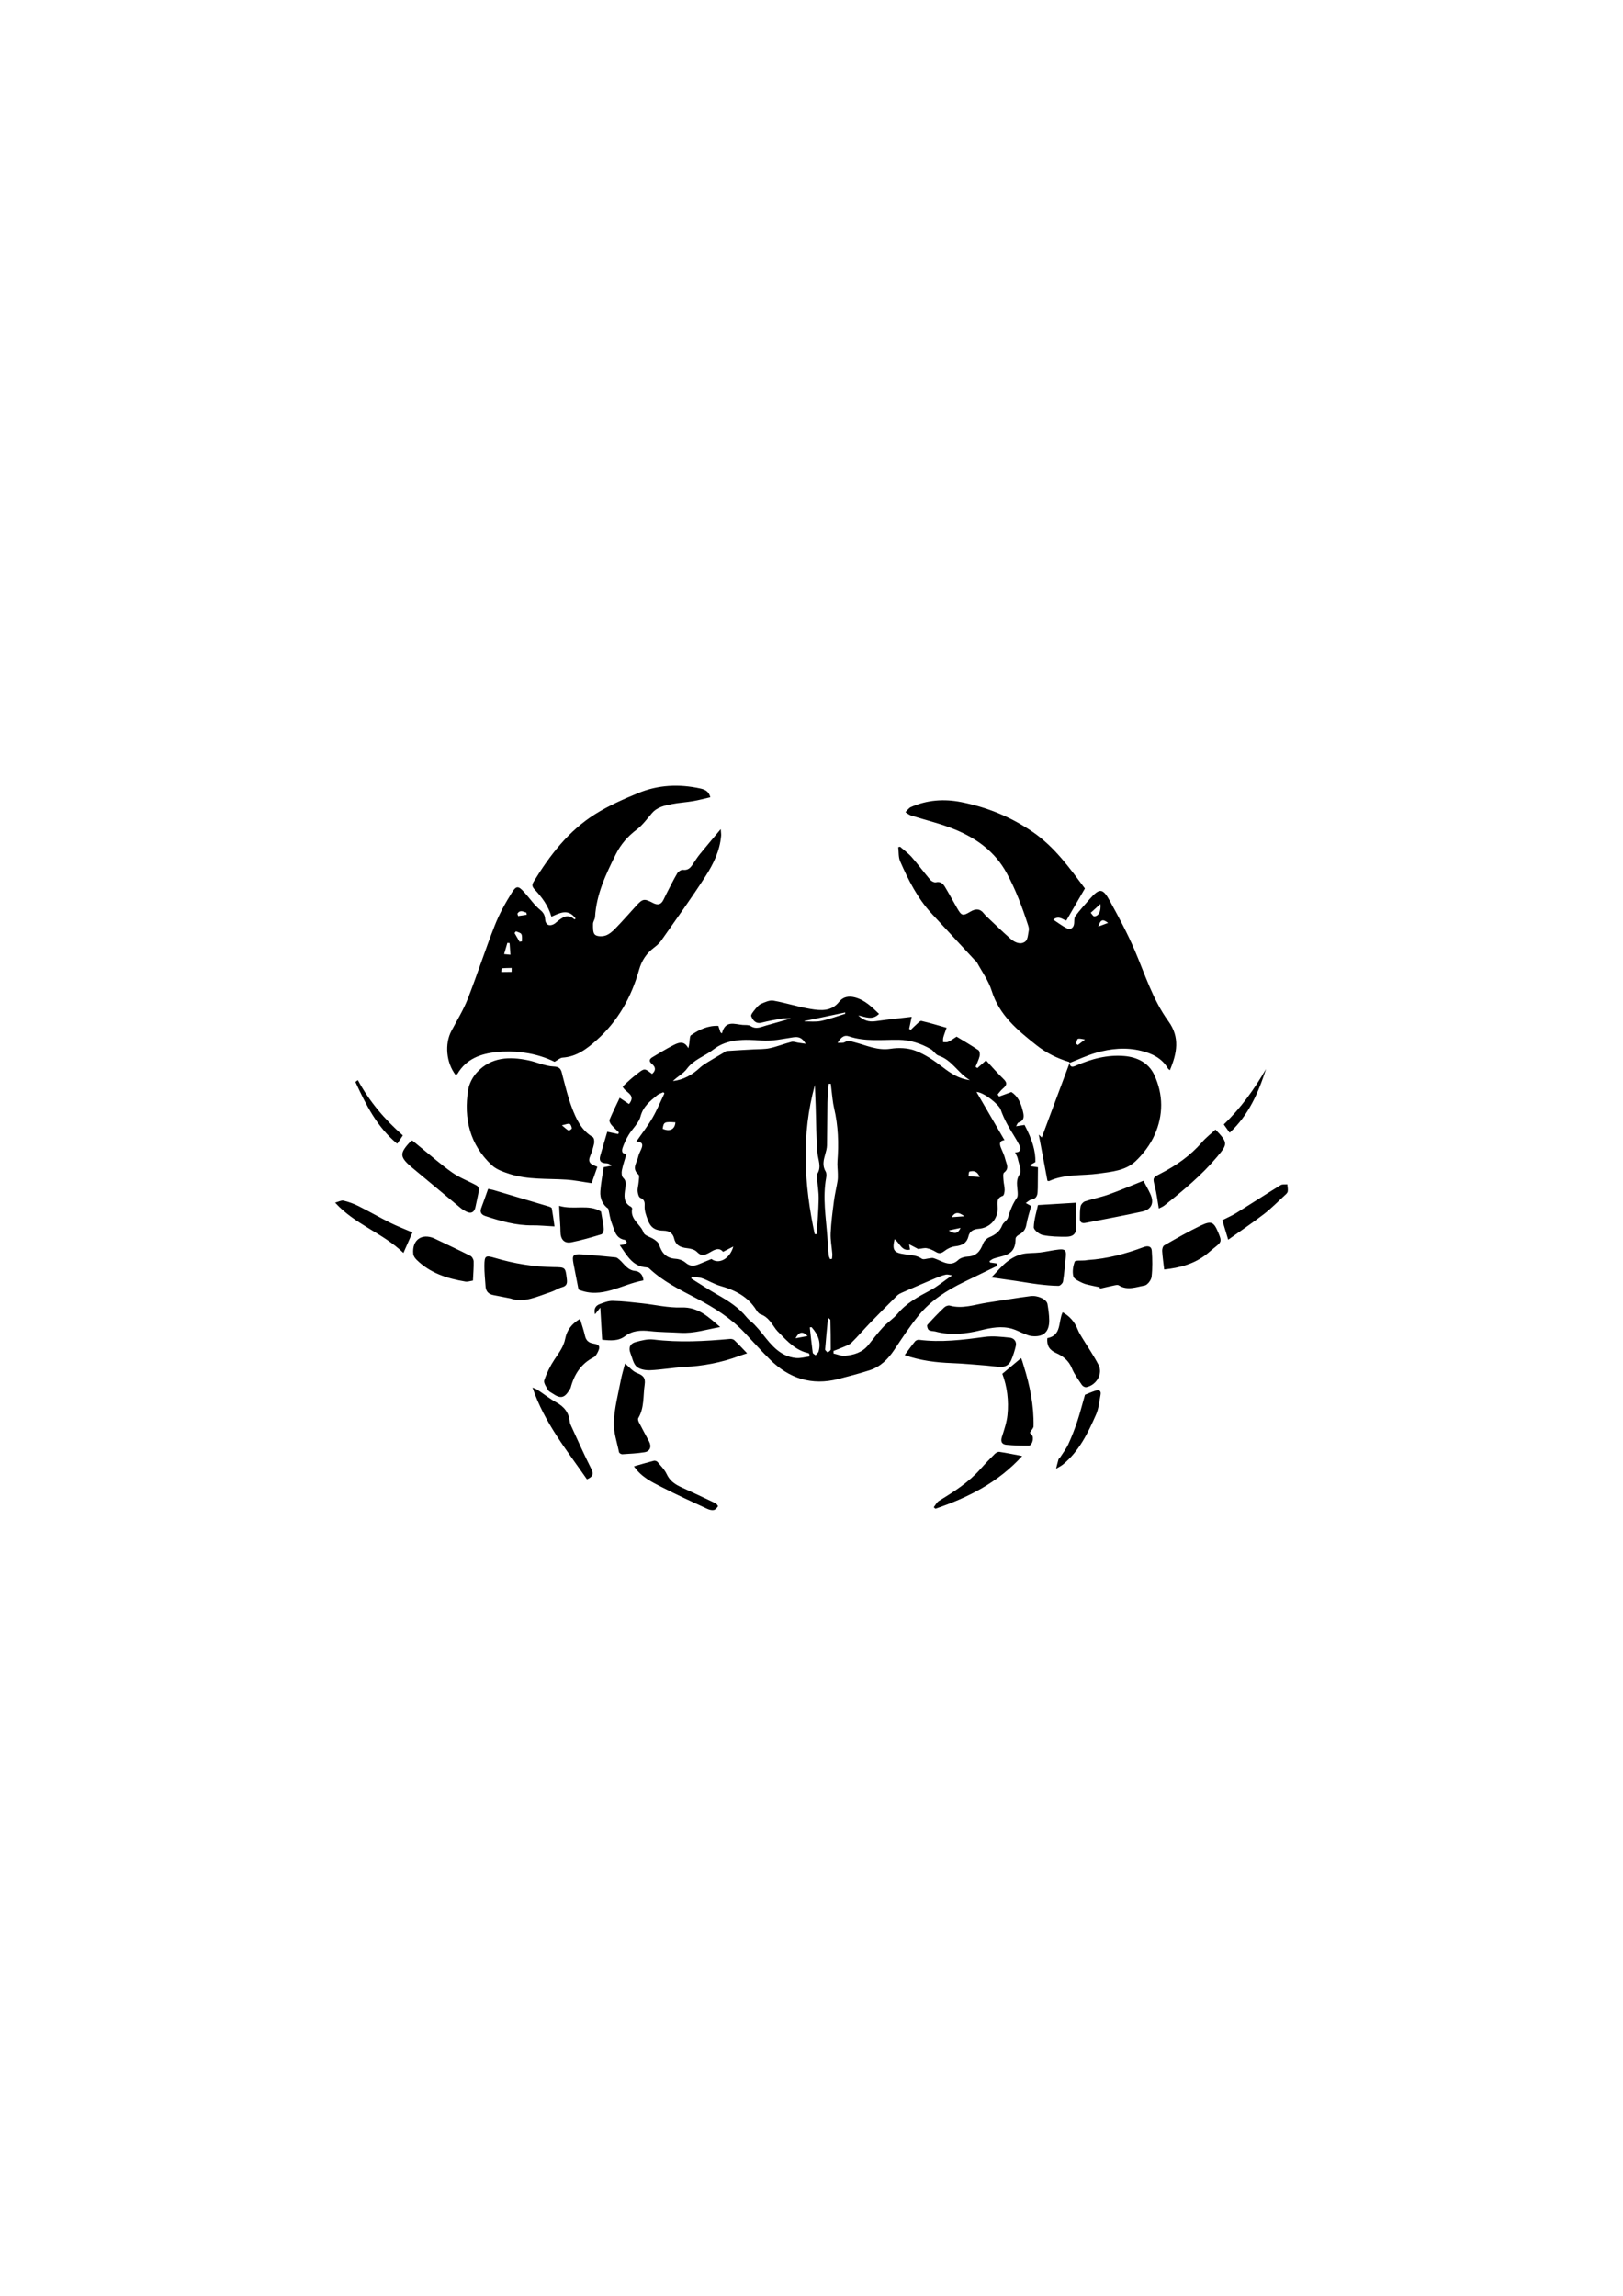 <?xml version="1.0" encoding="UTF-8" standalone="no"?>
<!-- Created with Inkscape (http://www.inkscape.org/) -->

<svg
   xmlns:dc="http://purl.org/dc/elements/1.1/"
   xmlns:cc="http://creativecommons.org/ns#"
   xmlns:rdf="http://www.w3.org/1999/02/22-rdf-syntax-ns#"
   xmlns:svg="http://www.w3.org/2000/svg"
   xmlns="http://www.w3.org/2000/svg"
   xmlns:sodipodi="http://sodipodi.sourceforge.net/DTD/sodipodi-0.dtd"
   xmlns:inkscape="http://www.inkscape.org/namespaces/inkscape"
   id="svg4225"
   version="1.1"
   inkscape:version="0.92.2 5c3e80d, 2017-08-06"
   xml:space="preserve"
   width="210mm"
   height="297mm"
   viewBox="0 0 744.094 1052.362"
   sodipodi:docname="crab.svg"
   inkscape:export-filename="/Users/mendler/Downloads/rustme.png"
   inkscape:export-xdpi="249.98048"
   inkscape:export-ydpi="249.98048"><defs
     id="defs4229"><clipPath
       clipPathUnits="userSpaceOnUse"
       id="clipPath4241"><path
         d="M 0.06,0 H 3968.5 V 3968.5 H 0.06 Z"
         id="path4243"
         inkscape:connector-curvature="0" /></clipPath></defs><sodipodi:namedview
     pagecolor="#ffff00"
     bordercolor="#666666"
     borderopacity="1"
     objecttolerance="10"
     gridtolerance="10"
     guidetolerance="10"
     inkscape:pageopacity="1"
     inkscape:pageshadow="2"
     inkscape:window-width="1440"
     inkscape:window-height="856"
     id="namedview4227"
     showgrid="false"
     inkscape:zoom="0.31211105"
     inkscape:cx="-26.243019"
     inkscape:cy="235.70294"
     inkscape:window-x="0"
     inkscape:window-y="0"
     inkscape:window-maximized="0"
     inkscape:current-layer="g4233"
     fit-margin-top="0"
     fit-margin-left="0"
     fit-margin-right="0"
     fit-margin-bottom="0"
     units="mm" /><g
     id="g4233"
     inkscape:groupmode="layer"
     inkscape:label="crab"
     transform="matrix(1.25,0,0,-1.25,-999.451,6743.462)"><g
       id="g4235" /><path
       d="m 1225.818,4936.074 c 0.122,-2.147 0.444,-4.281 0.738,-6.834 5.749,0.608 11.179,2.038 15.788,5.787 0.869,0.706 1.695,1.467 2.578,2.154 2.718,2.114 2.803,2.394 1.482,5.566 -1.642,3.946 -2.539,4.47 -6.446,2.591 -4.572,-2.198 -8.98,-4.744 -13.391,-7.256 -0.488,-0.278 -0.786,-1.336 -0.748,-2.009 z m -17.633,-12.691 c 0.563,0.114 1.311,0.298 1.716,0.042 3.147,-1.991 6.378,-0.611 9.47,-0.07 1.047,0.183 2.424,1.993 2.562,3.186 0.369,3.151 0.31,6.385 0.081,9.561 -0.123,1.704 -1.438,1.933 -3.033,1.335 -6.582,-2.467 -13.332,-4.258 -20.383,-4.727 -0.369,-0.024 -0.734,-0.116 -1.103,-0.152 -1.302,-0.126 -3.531,0.114 -3.739,-0.427 -0.638,-1.664 -0.952,-3.741 -0.508,-5.426 0.274,-1.036 2.086,-1.798 3.344,-2.405 1.122,-0.542 2.425,-0.722 3.658,-1.023 0.87,-0.212 1.755,-0.361 2.634,-0.538 0.036,-0.173 0.077,-0.347 0.117,-0.52 1.726,0.393 3.449,0.811 5.183,1.165 z m 13.293,33.553 c -0.713,1.549 -1.572,3.029 -2.526,4.844 -4.367,-1.741 -8.471,-3.506 -12.669,-5.006 -2.862,-1.022 -5.882,-1.596 -8.77,-2.551 -0.686,-0.226 -1.465,-1.107 -1.614,-1.811 -0.304,-1.432 -0.219,-2.949 -0.267,-4.433 -0.046,-1.387 0.711,-1.912 1.997,-1.661 6.937,1.355 13.893,2.633 20.797,4.148 3.521,0.772 4.552,3.211 3.053,6.469 z m -33.689,-97.34 c -0.33,-1.128 -0.593,-2.276 -0.881,-3.417 0.884,0.543 1.844,0.99 2.635,1.645 5.877,4.86 9.088,11.533 12.056,18.291 0.967,2.209 1.146,4.772 1.616,7.187 0.296,1.519 -0.591,1.893 -1.83,1.494 -1.481,-0.477 -2.911,-1.117 -3.882,-1.496 -1.019,-3.566 -1.806,-6.715 -2.83,-9.784 -0.942,-2.826 -2.023,-5.619 -3.27,-8.323 -0.801,-1.736 -2.008,-3.288 -3.047,-4.914 -0.159,-0.248 -0.491,-0.422 -0.566,-0.683 z m -4.1,44.459 c -0.239,-2.679 0.732,-4.351 3.249,-5.462 2.522,-1.113 4.638,-2.787 5.779,-5.609 0.882,-2.18 2.355,-4.132 3.673,-6.113 0.293,-0.44 1.101,-0.885 1.574,-0.798 3.729,0.696 6.195,4.917 4.524,8.153 -1.79,3.472 -4.043,6.703 -6.071,10.052 -0.561,0.926 -1.14,1.862 -1.536,2.861 -1.108,2.801 -2.904,4.939 -5.563,6.412 -1.706,-3.548 -0.273,-8.475 -5.629,-9.496 z m -14.797,28.019 c -1.946,-1.545 -3.544,-3.527 -5.697,-5.736 3.186,-0.457 6.115,-0.865 9.037,-1.298 2.724,-0.403 5.433,-0.895 8.163,-1.228 2.473,-0.301 4.965,-0.546 7.452,-0.567 0.554,0 1.515,0.965 1.611,1.591 0.468,2.999 0.709,6.033 1.014,9.056 0.235,2.327 -0.242,2.91 -2.57,2.667 -2.294,-0.24 -4.553,-0.803 -6.846,-1.082 -2.277,-0.277 -4.651,-0.076 -6.839,-0.644 -1.895,-0.493 -3.777,-1.532 -5.323,-2.76 z m 8.624,-12.599 c -5.322,-0.687 -10.614,-1.602 -15.922,-2.4 -4.537,-0.682 -8.988,-2.398 -13.708,-1.075 -0.572,0.161 -1.526,-0.218 -1.997,-0.667 -2.146,-2.058 -4.227,-4.186 -6.196,-6.41 -0.254,-0.285 0.087,-1.566 0.519,-1.873 0.604,-0.43 1.549,-0.381 2.351,-0.536 5.663,-1.559 11.255,-0.908 16.836,0.463 3.754,0.923 7.546,1.623 11.37,0.52 1.565,-0.451 3.02,-1.269 4.545,-1.871 0.824,-0.325 1.67,-0.687 2.535,-0.793 4.311,-0.523 6.582,1.427 6.548,5.755 -0.017,1.996 -0.309,4.004 -0.643,5.978 -0.281,1.673 -3.475,3.266 -6.24,2.909 z m 2.751,33.396 c -0.502,-2.357 -1.447,-5.232 -1.543,-8.136 -0.033,-0.96 1.994,-2.598 3.299,-2.869 2.813,-0.582 5.771,-0.639 8.667,-0.612 2.894,0.028 3.84,1.485 3.559,4.335 -0.172,1.759 0.038,3.555 0.073,5.335 0.02,0.943 0.026,1.886 0.04,2.803 -4.687,-0.285 -9.156,-0.556 -14.095,-0.857 z m -11.587,-87.92 c 2.728,-0.258 5.481,-0.335 8.224,-0.309 1.25,0.017 2,2.903 1.101,3.952 -0.315,0.369 -0.662,0.71 -0.712,0.755 v 0 c 0,0.017 0,0.017 0,0 0.686,1.168 1.334,1.762 1.347,2.372 0.165,7.606 -1.341,14.952 -3.612,22.171 -0.18,0.569 -0.32,1.149 -0.51,1.715 -0.161,0.477 -0.368,0.939 -0.447,1.133 -2.249,-1.881 -4.477,-3.744 -6.879,-5.752 1.75,-4.648 2.434,-9.867 1.879,-15.146 -0.284,-2.715 -1.2,-5.387 -2.042,-8.01 -0.563,-1.758 0.04,-2.729 1.651,-2.881 z m -26.647,-22.884 c 0.206,-0.184 0.413,-0.369 0.618,-0.553 11.936,4.057 22.987,9.593 31.818,19.328 -2.857,0.538 -5.593,1.112 -8.354,1.524 -0.525,0.079 -1.278,-0.352 -1.703,-0.773 -1.798,-1.791 -3.566,-3.615 -5.244,-5.518 -4.305,-4.884 -9.697,-8.319 -15.182,-11.663 -0.823,-0.501 -1.311,-1.549 -1.954,-2.345 z m -6.864,60.803 c -1.257,-1.536 -2.405,-3.165 -3.796,-5.032 5.868,-2.04 11.5,-2.708 17.237,-2.925 4.248,-0.163 8.487,-0.574 12.727,-0.904 1.636,-0.128 3.26,-0.391 4.895,-0.498 1.891,-0.126 3.429,0.647 4.179,2.392 0.731,1.696 1.303,3.483 1.72,5.285 0.389,1.681 -0.707,2.891 -2.178,3.047 -3.067,0.323 -6.232,0.689 -9.254,0.278 -8.014,-1.087 -15.991,-2.099 -24.088,-1.056 -0.46,0.058 -1.15,-0.225 -1.443,-0.587 z m -95.732,-43.758 c -2.374,-0.597 -4.72,-1.3 -7.356,-2.05 2.761,-3.999 6.482,-5.702 10.005,-7.525 5.543,-2.868 11.244,-5.431 16.904,-8.069 0.718,-0.334 1.629,-0.567 2.374,-0.43 0.593,0.11 1.142,0.805 1.53,1.366 0.079,0.117 -0.548,0.957 -0.992,1.167 -4.089,1.956 -8.201,3.87 -12.327,5.751 -2.334,1.066 -4.322,2.347 -5.479,4.867 -0.759,1.65 -2.153,3.022 -3.345,4.45 -0.264,0.317 -0.928,0.569 -1.314,0.471 z m 31.146,38.378 c 0.93,0.349 1.882,0.637 3.003,1.013 -1.576,1.639 -3.081,3.271 -4.68,4.808 -0.351,0.338 -1.046,0.512 -1.555,0.466 -9.369,-0.865 -18.724,-1.374 -28.128,-0.222 -2.119,0.261 -4.419,-0.364 -6.545,-0.928 -1.942,-0.514 -2.689,-2.021 -1.907,-4.006 0.682,-1.728 1.033,-3.88 2.285,-5.006 1.157,-1.042 3.332,-1.383 5.027,-1.311 4.146,0.18 8.264,0.939 12.41,1.167 6.904,0.38 13.608,1.594 20.089,4.019 z m -43.334,-8.899 c -0.966,-5.059 -2.31,-10.116 -2.55,-15.219 -0.173,-3.677 1.16,-7.434 1.907,-11.136 0.065,-0.327 0.781,-0.769 1.169,-0.744 2.743,0.17 5.503,0.297 8.209,0.738 2.044,0.332 2.637,2.082 1.629,3.967 -1.252,2.342 -2.523,4.673 -3.73,7.036 -0.222,0.436 -0.42,1.156 -0.217,1.496 2.274,3.825 1.733,8.137 2.342,12.26 0.379,2.564 -0.583,3.436 -2.796,4.285 -1.62,0.622 -2.865,2.221 -4.399,3.484 -0.519,-2.014 -1.164,-4.068 -1.565,-6.167 z m -6.824,14.891 c 3.078,-0.32 5.873,-0.586 8.455,1.355 2.717,2.047 5.85,2.169 9.162,1.793 3.675,-0.416 7.398,-0.38 11.096,-0.608 4.959,-0.306 9.65,1.259 14.571,2.107 -4.216,3.611 -7.978,7.411 -14.258,7.185 -4.796,-0.173 -9.635,1.014 -14.463,1.531 -3.563,0.38 -7.133,0.823 -10.707,0.892 -1.621,0.032 -3.314,-0.633 -4.872,-1.242 -1.461,-0.573 -2.111,-1.802 -1.604,-3.669 0.551,0.693 1.021,1.285 1.929,2.429 0.256,-4.366 0.471,-8.026 0.692,-11.774 z m -12.303,76.715 c -0.714,0.34 -1.294,0.964 -2.469,1.919 1.402,0.3 2.188,0.697 2.812,0.521 0.417,-0.117 0.764,-1.035 0.821,-1.625 0.024,-0.253 -0.933,-0.925 -1.163,-0.816 z m 7.796,-9.653 c 0.629,1.589 1.187,3.228 1.54,4.894 0.158,0.742 0,2.064 -0.465,2.342 -4.245,2.507 -6.119,6.698 -7.729,10.945 -1.396,3.685 -2.3,7.561 -3.326,11.379 -0.488,1.816 -0.42,3.463 -3.314,3.581 -3.12,0.128 -6.161,1.616 -9.287,2.263 -6.935,1.435 -13.655,1.22 -18.841,-4.408 -1.574,-1.708 -2.857,-4.152 -3.222,-6.428 -1.699,-10.567 0.64,-20.112 8.659,-27.622 1.706,-1.597 4.25,-2.476 6.558,-3.221 6.713,-2.166 13.735,-1.632 20.65,-2.071 3.088,-0.196 6.148,-0.839 9.412,-1.306 0.668,1.901 1.356,3.857 2.109,6.001 -0.372,0.152 -0.812,0.336 -1.254,0.516 -1.45,0.591 -2.151,1.464 -1.49,3.133 z m 4.09,-20.056 c -4.561,2.854 -10.009,0.48 -15.365,2.097 0.061,-1.311 0.094,-2.097 0.138,-2.883 0.124,-2.227 0.344,-4.453 0.356,-6.681 0.017,-2.724 1.362,-4.314 3.967,-3.802 3.732,0.733 7.402,1.813 11.046,2.92 0.462,0.14 0.896,1.359 0.839,2.035 -0.168,1.979 -0.591,3.936 -0.981,6.314 z m 5.367,-16.802 c -4.157,0.421 -8.318,0.82 -12.486,1.095 -3.168,0.208 -3.571,-0.327 -2.978,-3.445 0.596,-3.132 1.22,-6.258 1.846,-9.463 8.558,-3.551 15.799,1.946 23.784,3.355 -0.089,2.232 -1.603,3.343 -2.94,3.466 -2.909,0.264 -4.042,2.549 -5.824,4.128 -0.41,0.362 -0.907,0.815 -1.401,0.864 z m -18.491,-29.764 c -0.57,-2.993 -2.302,-5.205 -3.911,-7.622 -1.579,-2.37 -2.882,-5.006 -3.796,-7.699 -0.321,-0.945 0.773,-2.458 1.412,-3.607 0.296,-0.531 1.043,-0.817 1.596,-1.199 3.025,-2.085 4.445,-1.75 6.364,1.492 0.114,0.193 0.263,0.378 0.319,0.59 1.293,4.902 3.823,8.832 8.495,11.204 0.655,0.332 1.123,1.2 1.481,1.916 0.968,1.94 0.607,2.703 -1.529,3.049 -1.761,0.284 -2.796,1.076 -3.199,2.892 -0.447,2.02 -1.15,3.979 -1.806,6.181 -2.883,-1.631 -4.818,-4.013 -5.425,-7.198 z m -10.159,-18.824 c -0.465,0.308 -1.022,0.476 -1.85,0.852 4.33,-12.896 12.585,-22.984 19.969,-33.656 1.893,0.822 2.675,1.713 1.56,3.903 -2.595,5.095 -4.892,10.342 -7.295,15.533 -0.249,0.538 -0.525,1.11 -0.576,1.686 -0.296,3.322 -2.032,5.506 -4.935,7.1 -2.405,1.319 -4.577,3.059 -6.873,4.582 z m -19.504,45.51 c -0.019,-2.526 0.265,-5.052 0.432,-7.576 0.119,-1.804 1.086,-2.849 2.872,-3.177 1.835,-0.337 3.662,-0.718 6.276,-1.233 4.813,-1.809 9.783,0.713 14.857,2.382 1.403,0.462 2.672,1.368 4.089,1.746 1.769,0.472 1.887,1.537 1.704,3.036 -0.532,4.357 -0.502,4.264 -4.936,4.331 -7.281,0.11 -14.41,1.284 -21.395,3.36 -3.519,1.045 -3.871,0.824 -3.898,-2.869 z m 0.366,18.226 c 5.595,-1.83 11.223,-3.479 17.212,-3.409 2.516,0.03 5.036,-0.231 8.144,-0.389 -0.338,2.352 -0.611,4.5 -0.997,6.627 -0.05,0.279 -0.652,0.543 -1.044,0.661 -6.778,2.032 -13.562,4.043 -20.348,6.049 -0.493,0.145 -1.007,0.223 -1.957,0.427 -0.884,-2.47 -1.673,-4.778 -2.539,-7.057 -0.608,-1.601 0.181,-2.468 1.528,-2.909 z m -26.45,-13.915 c 0.074,-0.73 0.632,-1.527 1.183,-2.075 4.947,-4.913 11.24,-6.911 17.89,-8.033 0.896,-0.152 1.881,0.223 2.817,0.352 0.118,2.612 0.32,4.844 0.26,7.069 -0.019,0.694 -0.578,1.699 -1.173,1.999 -4.327,2.187 -8.727,4.231 -13.104,6.321 -0.067,0.032 -0.129,0.078 -0.197,0.107 -4.648,1.968 -8.192,-0.644 -7.676,-5.74 z m -28.658,18.832 c 7.265,-8.014 17.385,-11.053 25.051,-18.44 1.257,2.847 2.343,5.308 3.319,7.518 -3.03,1.304 -5.66,2.296 -8.161,3.545 -3.935,1.966 -7.748,4.175 -11.683,6.141 -1.719,0.859 -3.575,1.526 -5.443,1.969 -0.81,0.192 -1.806,-0.401 -3.083,-0.732 z m 23.746,23.002 c 0.332,0.486 0.65,0.983 1.094,1.655 -6.631,5.823 -12.294,12.445 -16.5,20.277 -0.299,-0.221 -0.599,-0.441 -0.899,-0.662 3.835,-8.317 7.872,-16.502 15.321,-22.664 0.33,0.466 0.664,0.924 0.984,1.392 z m 19.29,-12.027 c -4.064,2.841 -7.791,6.165 -11.656,9.289 -1.076,0.87 -2.137,1.76 -3.049,2.511 -0.422,-0.137 -0.516,-0.138 -0.56,-0.186 -4.186,-4.551 -4.389,-5.714 0.761,-9.996 5.853,-4.867 11.691,-9.752 17.558,-14.601 0.683,-0.564 1.478,-1.028 2.285,-1.399 1.567,-0.719 2.719,-0.026 3.069,1.7 0.427,2.109 0.971,4.197 1.294,6.32 0.079,0.519 -0.353,1.418 -0.809,1.668 -2.941,1.614 -6.168,2.788 -8.892,4.693 z m 27.24,94.597 c -1.054,-0.158 -2.108,-0.314 -3.162,-0.471 -0.083,0.291 -0.166,0.582 -0.249,0.872 0.914,1.499 2.13,0.764 3.302,0.355 0.036,-0.252 0.072,-0.504 0.109,-0.757 z m -4.479,-6.696 c 0.178,0.209 0.356,0.418 0.534,0.628 0.688,-0.333 1.699,-0.498 1.984,-1.042 0.373,-0.714 0.174,-1.728 0.221,-2.613 -0.294,-0.064 -0.589,-0.126 -0.883,-0.19 -0.618,1.072 -1.237,2.144 -1.855,3.217 z m -1.491,-7.959 c -0.965,0.093 -1.649,0.159 -2.332,0.225 0.401,1.376 0.801,2.752 1.202,4.127 0.273,-0.03 0.545,-0.062 0.818,-0.091 0.096,-1.313 0.193,-2.626 0.312,-4.261 z m -3.144,-4.987 c 1.186,0.131 2.387,0.119 3.584,0.147 -9.4e-4,-0.483 -0.004,-0.966 -0.006,-1.449 -1.266,-0.017 -2.531,-0.033 -3.797,-0.05 0.07,0.471 0.097,1.339 0.218,1.352 z m 74.784,33.92 c 2.84,4.434 5.18,9.279 5.63,14.728 0.046,0.559 -0.064,1.131 -0.145,2.39 -2.826,-3.376 -5.286,-6.252 -7.668,-9.191 -0.985,-1.215 -1.818,-2.554 -2.695,-3.854 -0.837,-1.24 -1.748,-2.098 -3.486,-1.886 -0.656,0.08 -1.718,-0.612 -2.093,-1.248 -1.438,-2.439 -2.676,-4.997 -3.979,-7.515 -0.377,-0.728 -0.723,-1.472 -1.081,-2.209 -0.861,-1.775 -2.088,-2.087 -3.842,-1.167 -3.282,1.723 -3.787,1.583 -6.302,-1.184 -2.507,-2.757 -4.962,-5.564 -7.56,-8.232 -1.02,-1.048 -2.26,-2.119 -3.601,-2.547 -1.185,-0.378 -3.117,-0.357 -3.863,0.369 -0.777,0.755 -0.672,2.565 -0.677,3.914 0,0.845 0.703,1.68 0.751,2.539 0.473,8.367 3.997,15.727 7.627,23.024 1.775,3.568 4.335,6.526 7.595,8.988 2.158,1.63 3.833,3.928 5.614,6.021 1.949,2.29 4.67,2.833 7.351,3.368 2.555,0.509 5.182,0.644 7.754,1.082 2.09,0.357 4.145,0.92 6.334,1.419 -0.543,2.278 -2.107,2.876 -3.671,3.22 -7.791,1.714 -15.518,1.348 -22.89,-1.722 -5.353,-2.229 -10.739,-4.596 -15.636,-7.661 -9.766,-6.112 -16.643,-15.058 -22.581,-24.777 -0.717,-1.174 -0.592,-1.863 0.348,-2.871 2.641,-2.832 4.977,-5.902 6.146,-9.986 2.968,1.312 6.187,3.166 8.879,-0.694 -0.217,-0.15 -0.404,-0.312 -0.427,-0.292 -2.455,2.223 -4.418,0.743 -6.373,-0.83 -0.407,-0.328 -0.793,-0.709 -1.252,-0.941 -1.704,-0.862 -3.004,-0.123 -3.122,1.766 -0.089,1.433 -0.509,2.402 -1.795,3.457 -2.214,1.817 -3.877,4.298 -5.822,6.453 -2.172,2.406 -2.914,2.59 -4.588,-0.079 -2.403,-3.831 -4.625,-7.861 -6.277,-12.059 -3.498,-8.888 -6.417,-18.004 -9.9,-26.898 -1.598,-4.08 -3.939,-7.873 -5.998,-11.768 -2.527,-4.781 -1.92,-11.652 1.544,-16.159 0.229,0.143 0.563,0.235 0.688,0.448 3.2,5.439 8.482,7.359 14.258,7.942 6.358,0.641 12.662,-0.077 18.699,-2.385 1.038,-0.397 2.036,-0.896 2.653,-1.171 1.164,0.635 2.019,1.474 2.924,1.533 5.133,0.336 8.898,3.198 12.51,6.422 7.831,6.991 12.74,15.792 15.548,25.767 0.97,3.445 2.726,6.049 5.498,8.152 0.944,0.716 1.895,1.522 2.566,2.481 5.533,7.904 11.207,15.722 16.408,23.842 z m 70.684,-60.128 c 4.377,-0.064 8.19,-1.335 11.842,-3.424 1.065,-0.609 1.767,-2.03 2.858,-2.383 4.952,-1.601 7.211,-6.53 11.49,-8.97 -3.979,0.423 -7.019,2.454 -10.053,4.799 -3.058,2.363 -6.392,4.628 -9.966,5.984 -2.743,1.041 -6.135,1.158 -9.084,0.702 -4.83,-0.746 -8.95,1.299 -13.303,2.416 -1.297,0.333 -2.291,0.721 -3.551,-0.017 -0.563,-0.327 -1.415,-0.156 -2.563,-0.244 1.215,2.045 2.403,2.999 4.072,2.425 5.978,-2.057 12.171,-1.208 18.258,-1.295 z m -19.544,9.539 c -2.957,-0.901 -5.872,-2.001 -8.885,-2.634 -1.954,-0.411 -4.052,-0.142 -6.085,-0.176 0.026,0.052 0.052,0.105 0.081,0.158 4.959,1.047 9.921,2.093 14.882,3.14 0,-0.163 0,-0.325 0,-0.487 z m -14.487,-11.003 c -1.252,0.179 -1.98,0.282 -2.704,0.388 -0.842,0.123 -1.752,0.519 -2.514,0.325 -2.662,-0.681 -5.238,-1.732 -7.918,-2.316 -1.921,-0.419 -3.956,-0.328 -5.94,-0.445 -3.272,-0.193 -6.547,-0.344 -9.815,-0.583 -0.462,-0.033 -0.902,-0.452 -1.342,-0.711 -1.91,-1.124 -3.833,-2.229 -5.718,-3.395 -0.991,-0.613 -2.001,-1.243 -2.848,-2.031 -2.811,-2.616 -5.995,-4.427 -9.911,-4.906 1.611,1.641 3.813,2.716 5.096,4.465 2.541,3.462 6.589,4.636 9.758,7.116 5.091,3.983 11.541,3.761 17.536,3.291 4.063,-0.318 7.773,0.594 11.602,1.16 1.969,0.292 3.329,0.049 4.719,-2.358 z m -47.799,-28.809 c -0.168,-2.606 -2.128,-3.531 -4.668,-2.353 0.37,2.493 0.634,2.631 4.668,2.353 z m -4.288,-39.729 c 1.893,-0.023 3.358,-0.875 3.811,-2.811 0.599,-2.561 2.329,-3.341 4.714,-3.599 1.264,-0.137 2.817,-0.492 3.626,-1.336 1.53,-1.596 2.644,-1.359 4.416,-0.418 1.579,0.838 3.503,2.42 5.215,0.412 1.222,0.633 2.355,1.22 3.753,1.945 -1.248,-4.52 -5.318,-6.682 -8.021,-4.585 -1.498,-0.615 -3.019,-1.228 -4.53,-1.865 -1.754,-0.739 -3.309,-0.923 -4.964,0.525 -0.936,0.819 -2.401,1.343 -3.663,1.421 -3.461,0.214 -5.103,2.176 -6.054,5.238 -0.235,0.756 -1.125,1.397 -1.848,1.895 -1.274,0.877 -3.453,1.332 -3.833,2.447 -1.059,3.115 -5.007,4.822 -4.198,8.761 0.044,0.21 -0.21,0.61 -0.429,0.725 -2.914,1.535 -2.469,4.155 -2.106,6.676 0.212,1.472 0.519,2.752 -0.8,4.012 -0.539,0.515 -0.605,1.852 -0.427,2.722 0.41,2.014 1.099,3.971 1.71,6.072 -1.649,-0.249 -1.874,0.941 -1.432,2.194 0.578,1.639 1.331,3.248 2.235,4.732 1.393,2.287 3.674,4.275 4.317,6.721 0.97,3.691 3.541,5.648 6.124,7.791 0.621,0.515 1.484,0.738 2.236,1.095 0.135,-0.137 0.271,-0.275 0.406,-0.411 -1.448,-3.019 -2.718,-6.143 -4.396,-9.029 -1.691,-2.91 -3.786,-5.584 -5.896,-8.639 2.475,-0.109 2.423,-1.285 1.81,-2.741 -0.405,-0.963 -0.947,-1.903 -1.147,-2.908 -0.42,-2.112 -2.502,-4.229 0.084,-6.44 0.483,-0.413 0.161,-1.846 0.096,-2.8 -0.077,-1.113 -0.451,-2.23 -0.374,-3.322 0.061,-0.861 0.404,-2.192 0.986,-2.431 1.441,-0.593 1.662,-1.537 1.589,-2.812 -0.112,-1.943 0.515,-3.604 1.218,-5.45 1.147,-3.014 3.011,-3.753 5.773,-3.785 z m 10.094,-17.541 c 0.064,0.222 0.124,0.443 0.188,0.665 1.298,-0.186 2.669,-0.17 3.879,-0.602 2.238,-0.801 4.307,-2.124 6.578,-2.769 5.384,-1.533 10.111,-3.886 13.192,-8.815 0.387,-0.62 0.923,-1.37 1.551,-1.579 2.813,-0.929 4.063,-3.357 5.64,-5.501 0.349,-0.478 0.781,-0.902 1.199,-1.325 3.113,-3.175 6.144,-6.467 10.776,-7.454 0.119,-0.028 0.203,-0.208 0.304,-0.317 0.032,-0.296 0.065,-0.592 0.096,-0.888 -1.666,-0.207 -3.362,-0.728 -4.991,-0.567 -5.715,0.565 -9.001,4.676 -12.238,8.801 -0.947,1.207 -1.959,2.373 -3.02,3.482 -0.865,0.906 -1.977,1.591 -2.748,2.56 -2.945,3.688 -6.818,6.114 -10.84,8.412 -3.251,1.856 -6.381,3.925 -9.565,5.898 z m 42.691,-21.091 c -1.495,-0.276 -2.717,-0.503 -4.439,-0.823 1.321,2.45 2.621,2.643 4.439,0.823 z m 2.661,92.071 c 0.096,-2.507 0.203,-5.013 0.288,-7.52 0.193,-5.795 0.168,-11.608 0.656,-17.378 0.22,-2.621 1.601,-5.14 -0.086,-7.746 -0.24,-0.373 -0.103,-1.025 -0.062,-1.541 0.202,-2.577 0.648,-5.156 0.6,-7.726 -0.077,-4.266 -0.466,-8.527 -0.724,-12.789 -0.247,0 -0.493,0 -0.738,0 -3.868,18.152 -4.989,36.359 0.066,54.692 z m 6.982,-42.648 c -0.505,-3.891 -1.02,-7.795 -1.192,-11.709 -0.11,-2.509 0.409,-5.043 0.604,-7.569 0.048,-0.605 -0.074,-1.222 -0.116,-1.833 -0.225,-0.04 -0.452,-0.079 -0.678,-0.119 -0.173,0.438 -0.461,0.865 -0.503,1.315 -0.207,2.297 -0.354,4.601 -0.521,6.903 -0.522,7.178 -1.765,14.338 -0.448,21.561 0.142,0.774 0.182,1.777 -0.191,2.397 -1.274,2.118 -0.749,4.157 -0.142,6.272 0.308,1.07 0.622,2.183 0.645,3.282 0.107,5.206 0.075,10.415 0.175,15.622 0.046,2.32 0.29,4.636 0.445,6.953 0.259,0 0.52,0 0.781,0 0.084,-0.762 0.154,-1.527 0.255,-2.286 0.299,-2.22 0.44,-4.478 0.953,-6.648 1.526,-6.449 1.737,-12.952 1.234,-19.522 -0.114,-1.488 0.114,-3.001 0.137,-4.502 0.017,-0.891 0.04,-1.8 -0.105,-2.674 -0.408,-2.486 -1.01,-4.943 -1.335,-7.438 z m -7.765,-55.551 c -0.418,3.088 -0.733,6.193 -1.079,9.291 0.212,0.033 0.424,0.068 0.636,0.102 2.298,-2.564 3.584,-5.441 2.593,-8.935 -0.149,-0.525 -0.734,-0.928 -1.115,-1.388 -0.36,0.309 -0.986,0.581 -1.034,0.93 z m 5.61,12.875 c 0.662,-0.623 0.86,-0.72 0.861,-0.821 0.072,-3.62 0.159,-7.24 0.13,-10.859 0,-0.378 -0.709,-0.751 -1.088,-1.125 -0.341,0.383 -0.998,0.79 -0.972,1.146 0.28,3.751 0.669,7.493 1.069,11.659 z m 1.995,-12.212 c 1.153,0.448 2.327,0.852 3.456,1.356 1.08,0.482 2.323,0.853 3.132,1.646 2.372,2.327 4.524,4.879 6.836,7.273 3.27,3.384 6.59,6.722 9.933,10.034 0.506,0.503 1.223,0.835 1.894,1.128 4.204,1.836 8.414,3.656 12.641,5.44 1.093,0.462 2.227,0.87 3.382,1.119 0.597,0.128 1.282,-0.145 2.231,-0.282 -2.957,-2.052 -5.374,-4.099 -8.11,-5.544 -4.362,-2.303 -8.603,-4.611 -11.855,-8.487 -1.558,-1.859 -3.709,-3.209 -5.372,-4.993 -1.948,-2.093 -3.652,-4.409 -5.47,-6.621 -2.196,-2.676 -5.283,-3.558 -8.499,-3.856 -1.354,-0.124 -2.779,0.537 -4.173,0.839 0,0.317 -0.017,0.631 -0.025,0.946 z m 39.332,32.969 c -0.886,0.396 -1.779,0.8 -2.705,1.078 -0.42,0.126 -0.929,-0.042 -1.398,-0.08 -0.958,-0.079 -2.21,-0.584 -2.821,-0.161 -1.887,1.307 -3.946,1.325 -6.061,1.614 -4.276,0.583 -4.846,1.485 -3.948,5.549 1.919,-1.306 2.55,-4.553 5.691,-3.81 -0.091,0.515 -0.17,0.971 -0.346,1.963 1.544,-0.811 2.684,-1.41 3.312,-1.74 1.329,0.142 2.309,0.463 3.19,0.285 1.145,-0.231 2.284,-0.735 3.288,-1.347 1.225,-0.748 2.029,-0.555 3.155,0.322 1.104,0.86 2.558,1.567 3.929,1.726 2.485,0.287 4.263,1.083 4.9,3.707 0.451,1.858 1.858,2.562 3.661,2.704 4.213,0.331 7.171,3.578 7.036,7.686 -0.056,1.752 -0.552,3.612 1.888,4.412 0.435,0.143 0.677,1.442 0.678,2.208 0,1.181 -0.358,2.358 -0.427,3.545 -0.052,0.947 -0.277,2.4 0.221,2.775 2.06,1.558 0.818,3.257 0.449,4.846 -0.334,1.442 -1.008,2.811 -1.582,4.191 -0.625,1.505 -0.604,2.675 1.276,2.859 -3.378,5.812 -6.714,11.555 -10.269,17.673 2.826,-0.152 8.236,-4.632 8.872,-6.45 0.666,-1.905 1.516,-3.767 2.482,-5.541 1.41,-2.591 3.124,-5.021 4.443,-7.653 0.568,-1.132 0.44,-2.581 -1.645,-2.523 0.401,-0.878 0.842,-1.516 0.981,-2.214 0.383,-1.944 1.569,-4.551 0.752,-5.735 -1.581,-2.293 -0.884,-4.307 -0.788,-6.501 0.032,-0.735 0.112,-1.656 -0.261,-2.187 -1.581,-2.243 -2.504,-4.717 -3.295,-7.317 -0.313,-1.033 -1.689,-1.719 -2.091,-2.753 -0.896,-2.313 -2.56,-3.507 -4.747,-4.419 -0.936,-0.39 -1.918,-1.38 -2.271,-2.325 -1.02,-2.731 -2.464,-4.6 -5.663,-4.755 -1.198,-0.058 -2.651,-0.478 -3.483,-1.267 -2.146,-2.034 -4.206,-1.345 -6.401,-0.365 z m 10.531,32.792 c 1.367,0.355 2.759,0.377 3.81,-1.985 -1.664,0.112 -2.91,0.195 -4.157,0.279 0.109,0.594 0.1,1.642 0.347,1.706 z m -3.261,-20.648 c -0.941,-2.081 -2.084,-2.388 -4.333,-0.928 1.354,0.29 2.706,0.58 4.333,0.928 z m 1.423,4.267 c -1.891,-0.135 -3.32,-0.238 -4.656,-0.335 1.149,1.832 2.378,2.053 4.656,0.335 z m -31.325,74.234 c -2.583,2.45 -5.12,5.074 -8.887,6.048 -2.273,0.588 -4.327,0.168 -5.711,-1.594 -2.856,-3.637 -6.719,-3.286 -10.434,-2.677 -4.607,0.755 -9.09,2.251 -13.689,3.059 -1.416,0.249 -3.116,-0.541 -4.545,-1.172 -0.901,-0.398 -1.622,-1.32 -2.274,-2.128 -0.587,-0.731 -1.556,-1.872 -1.333,-2.403 0.629,-1.501 1.639,-2.902 3.799,-2.366 2.394,0.594 4.824,1.069 7.259,1.47 1.132,0.186 2.312,0.075 3.574,0.1 -3.129,-0.896 -6.05,-1.774 -8.995,-2.56 -1.914,-0.51 -3.769,-1.616 -5.864,-0.236 -0.727,0.479 -1.89,0.332 -2.859,0.401 -2.959,0.211 -6.424,1.903 -7.652,-3.124 -0.179,0.137 -0.359,0.274 -0.539,0.411 -0.242,0.735 -0.485,1.47 -0.779,2.362 -3.737,0.173 -7.008,-1.333 -10.052,-3.442 -0.34,-0.235 -0.384,-0.988 -0.445,-1.514 -0.117,-1.007 -0.149,-2.024 -0.516,-3.23 -1.593,2.986 -3.691,2.017 -5.576,1.054 -2.591,-1.323 -5.073,-2.864 -7.578,-4.352 -1.143,-0.679 -1.382,-1.486 -0.211,-2.448 1.441,-1.183 1.541,-2.437 0.058,-3.696 -2.765,2.159 -2.768,2.162 -5.54,-0.026 -0.821,-0.648 -1.647,-1.291 -2.43,-1.984 -0.947,-0.838 -1.851,-1.726 -2.786,-2.605 0.701,-2.165 5.187,-2.834 2.314,-6.418 -1.016,0.678 -1.977,1.32 -3.417,2.281 -1.281,-2.713 -2.591,-5.333 -3.721,-8.028 -0.191,-0.457 0.247,-1.359 0.648,-1.846 0.831,-1.01 1.832,-1.88 2.764,-2.808 -0.086,-0.205 -0.17,-0.41 -0.255,-0.615 -1.147,0.242 -2.295,0.484 -3.997,0.844 -0.847,-2.895 -1.768,-5.899 -2.598,-8.927 -0.512,-1.871 0.445,-2.602 2.235,-2.633 0.627,-0.017 1.251,-0.234 1.934,-0.883 -1,-0.193 -2,-0.387 -2.899,-0.56 -0.422,-2.949 -0.994,-5.851 -1.213,-8.78 -0.212,-2.84 1.026,-5.145 2.906,-6.408 0.489,-2.083 0.686,-3.797 1.301,-5.345 0.976,-2.458 1.29,-5.536 4.773,-6.111 0.298,-0.049 0.514,-0.605 0.767,-0.925 -0.328,-0.244 -0.625,-0.564 -0.992,-0.713 -0.395,-0.161 -0.856,-0.159 -1.636,-0.285 2.649,-3.736 4.605,-7.792 9.759,-8.154 0.354,-0.024 0.787,-0.131 1.03,-0.36 5.055,-4.788 11.242,-7.814 17.306,-10.984 6.523,-3.408 12.675,-7.27 17.756,-12.666 3.054,-3.245 6.015,-6.582 9.176,-9.719 7.051,-7.001 15.398,-9.736 25.194,-7.194 3.818,0.991 7.644,1.982 11.399,3.185 4.004,1.282 6.808,4.09 9.113,7.556 2.845,4.275 5.676,8.593 8.911,12.567 4.448,5.462 10.311,9.197 16.609,12.251 4.099,1.988 8.199,3.977 12.298,5.966 -0.108,0.282 -0.219,0.563 -0.327,0.844 -0.811,0.116 -1.625,0.233 -2.436,0.349 -0.052,0.17 -0.102,0.338 -0.154,0.507 0.505,0.314 0.973,0.734 1.521,0.92 1.13,0.384 2.309,0.618 3.452,0.961 3.37,1.009 4.53,2.72 4.595,6.419 0,0.458 0.648,1.06 1.142,1.325 1.535,0.824 2.496,1.879 2.8,3.725 0.373,2.269 1.139,4.473 1.77,6.843 -0.503,0.279 -1.048,0.581 -1.989,1.101 0.833,0.541 1.365,1.135 1.973,1.231 1.762,0.28 2.324,1.366 2.368,2.949 0.017,0.447 0.055,0.894 0.06,1.341 0.026,2.458 0.042,4.916 0.066,7.605 -0.961,0.138 -1.816,0.26 -2.67,0.383 -0.03,0.161 -0.058,0.322 -0.088,0.483 0.604,0.34 1.209,0.68 1.816,1.021 0.119,3.937 -1.138,8.272 -3.971,13.617 -0.885,-0.135 -1.798,-0.272 -3.121,-0.473 0.436,0.7 0.576,1.239 0.863,1.336 2.388,0.805 2.058,2.555 1.598,4.362 -0.694,2.73 -1.703,5.274 -4.177,6.843 -1.54,-0.562 -3.022,-1.104 -4.504,-1.645 -0.178,0.256 -0.357,0.512 -0.537,0.769 0.604,0.691 1.131,1.47 1.822,2.055 1.306,1.104 1.988,2.02 0.381,3.557 -2.256,2.157 -4.289,4.545 -6.461,6.88 -1.175,-1.048 -2.168,-1.933 -3.161,-2.817 -0.225,0.154 -0.452,0.309 -0.677,0.464 0.522,1.315 1.174,2.598 1.508,3.959 0.163,0.662 -0.017,1.844 -0.47,2.15 -2.713,1.826 -5.549,3.464 -7.989,4.949 -1.268,-0.799 -2.144,-1.473 -3.123,-1.917 -0.52,-0.236 -1.222,-0.074 -1.842,-0.091 0.017,0.561 -0.064,1.148 0.075,1.677 0.264,0.998 0.653,1.963 1.21,3.582 -3.159,0.887 -6.176,1.81 -9.243,2.513 -0.473,0.108 -1.211,-0.754 -1.765,-1.238 -0.753,-0.656 -1.446,-1.381 -2.164,-2.076 -0.183,0.14 -0.366,0.281 -0.551,0.422 0.272,1.28 0.545,2.559 0.935,4.392 -4.654,-0.553 -9,-0.997 -13.323,-1.612 -2.476,-0.353 -4.482,0.364 -6.28,2.136 2.576,-0.522 5.174,-1.933 7.609,0.563 z m 69.89,-18.05 c 0,0.017 0,0.024 -0.017,0.037 0,0 -0.017,0 -0.022,-0.018 z m -0.017,-0.03 c 0,0.017 0.017,0.02 0.017,0.03 0,0 -0.03,0.026 -0.022,0.017 0,-0.017 0,-0.03 0.017,-0.045 z m 0,0 c -3.337,-8.943 -6.674,-17.885 -10.173,-27.261 -0.867,0.823 -1.166,1.107 -1.099,1.043 1.001,-5.33 2.08,-11.07 3.175,-16.909 0.11,-0.017 0.456,-0.182 0.682,-0.08 5.763,2.616 12.049,1.858 18.077,2.702 4.877,0.683 9.908,1.094 13.55,4.528 2.86,2.695 5.415,6.094 7.01,9.669 3.222,7.228 3.232,14.818 -0.177,22.088 -2.086,4.449 -6.321,6.416 -10.847,6.822 -6.248,0.561 -12.289,-1.048 -18.017,-3.585 -1.333,-0.59 -1.921,-0.359 -2.183,0.983 z m 14.154,51.441 c -1.289,-0.482 -2.259,-0.845 -3.635,-1.36 0.932,2.62 1.595,2.87 3.635,1.36 z m -5.07,2.389 c -0.404,-0.028 -0.872,0.847 -1.31,1.307 1.121,1.017 2.243,2.034 3.571,3.236 0.25,-2.729 -0.636,-4.427 -2.26,-4.543 z m -6.695,-46.635 c 0.241,0.613 0.387,1.674 0.739,1.748 0.798,0.166 1.696,-0.154 2.553,-0.277 l -2.637,-2.035 c -0.218,0.188 -0.436,0.376 -0.655,0.564 z m 34.425,-9.775 c 2.614,6.183 3.755,12.047 -0.528,17.937 -5.736,7.888 -8.583,17.18 -12.369,26.028 -2.635,6.159 -5.826,12.099 -9.051,17.982 -2.685,4.898 -3.814,4.913 -7.454,0.817 -1.816,-2.044 -3.634,-4.099 -5.275,-6.28 -0.462,-0.616 -0.367,-1.692 -0.425,-2.564 -0.114,-1.666 -1.274,-2.592 -2.754,-1.854 -1.637,0.817 -3.109,1.967 -4.923,3.148 2.184,1.734 3.687,-0.216 4.803,-0.323 2.28,3.933 4.447,7.673 6.812,11.75 -5.492,7.315 -10.961,15.105 -19.163,20.744 -8.074,5.551 -16.808,9.065 -26.244,10.931 -6.237,1.233 -12.523,0.802 -18.453,-1.848 -0.775,-0.347 -1.315,-1.224 -1.964,-1.856 0.665,-0.409 1.282,-0.972 2.006,-1.204 5.412,-1.732 11.012,-3.003 16.235,-5.178 7.883,-3.282 14.581,-8.045 18.89,-15.954 3.32,-6.092 5.689,-12.454 7.803,-18.978 0.205,-0.632 0.438,-1.359 0.316,-1.974 -0.29,-1.448 -0.347,-3.43 -1.294,-4.152 -1.71,-1.305 -3.817,-0.372 -5.333,0.95 -2.923,2.55 -5.696,5.275 -8.523,7.934 -0.434,0.408 -0.882,0.818 -1.238,1.292 -1.45,1.93 -3.074,1.957 -5.067,0.77 -2.821,-1.679 -3.22,-1.517 -4.862,1.334 -1.49,2.587 -2.902,5.222 -4.443,7.778 -0.71,1.176 -1.622,2.065 -3.316,1.673 -0.603,-0.138 -1.618,0.367 -2.068,0.897 -2.321,2.724 -4.44,5.624 -6.796,8.316 -1.249,1.426 -2.836,2.557 -4.268,3.821 -0.228,-0.049 -0.456,-0.096 -0.686,-0.145 0.212,-1.746 0.03,-3.666 0.705,-5.21 3.024,-6.921 6.428,-13.651 11.651,-19.265 5.237,-5.628 10.447,-11.28 15.673,-16.918 0.254,-0.273 0.619,-0.474 0.788,-0.787 1.875,-3.48 4.307,-6.794 5.458,-10.503 2.793,-8.984 9.51,-14.474 16.399,-19.931 3.598,-2.85 7.641,-4.859 12.04,-6.168 0.064,-0.02 0.077,-0.224 0.107,-0.364 3.232,1.262 6.391,2.763 9.709,3.727 5.423,1.576 11.005,2.104 16.567,0.733 3.99,-0.983 7.623,-2.684 9.823,-6.477 0.13,-0.223 0.402,-0.362 0.712,-0.629 z m 16.729,-21.773 c -1.659,-1.535 -3.491,-2.935 -4.96,-4.646 -4.252,-4.946 -9.451,-8.556 -15.202,-11.508 -3.013,-1.545 -2.837,-1.626 -2.06,-4.746 0.627,-2.51 0.925,-5.102 1.436,-8.047 0.676,0.358 1.448,0.625 2.05,1.105 6.836,5.452 13.571,11.009 19.238,17.741 4.076,4.84 4.122,5.246 -0.501,10.101 z m 5.198,-1.16 c 6.946,6.431 10.541,14.648 13.337,23.375 -4.302,-7.401 -9.204,-14.321 -15.498,-20.34 0.766,-1.076 1.441,-2.022 2.162,-3.036 z m 21.286,-21.581 c 0.166,0.844 -0.074,1.769 -0.144,2.659 -0.822,-0.082 -1.806,0.103 -2.437,-0.286 -5.451,-3.355 -10.816,-6.845 -16.254,-10.22 -1.57,-0.973 -3.291,-1.702 -5.157,-2.653 0.7,-2.308 1.325,-4.371 2.168,-7.157 4.584,3.267 8.946,6.203 13.106,9.401 2.649,2.037 5.011,4.451 7.476,6.722 0.488,0.449 1.128,0.961 1.24,1.534"
       style="fill:#000000;fill-opacity:1;fill-rule:nonzero;stroke:none;stroke-width:0.323"
       id="path4247"
       inkscape:connector-curvature="0" /></g></svg>